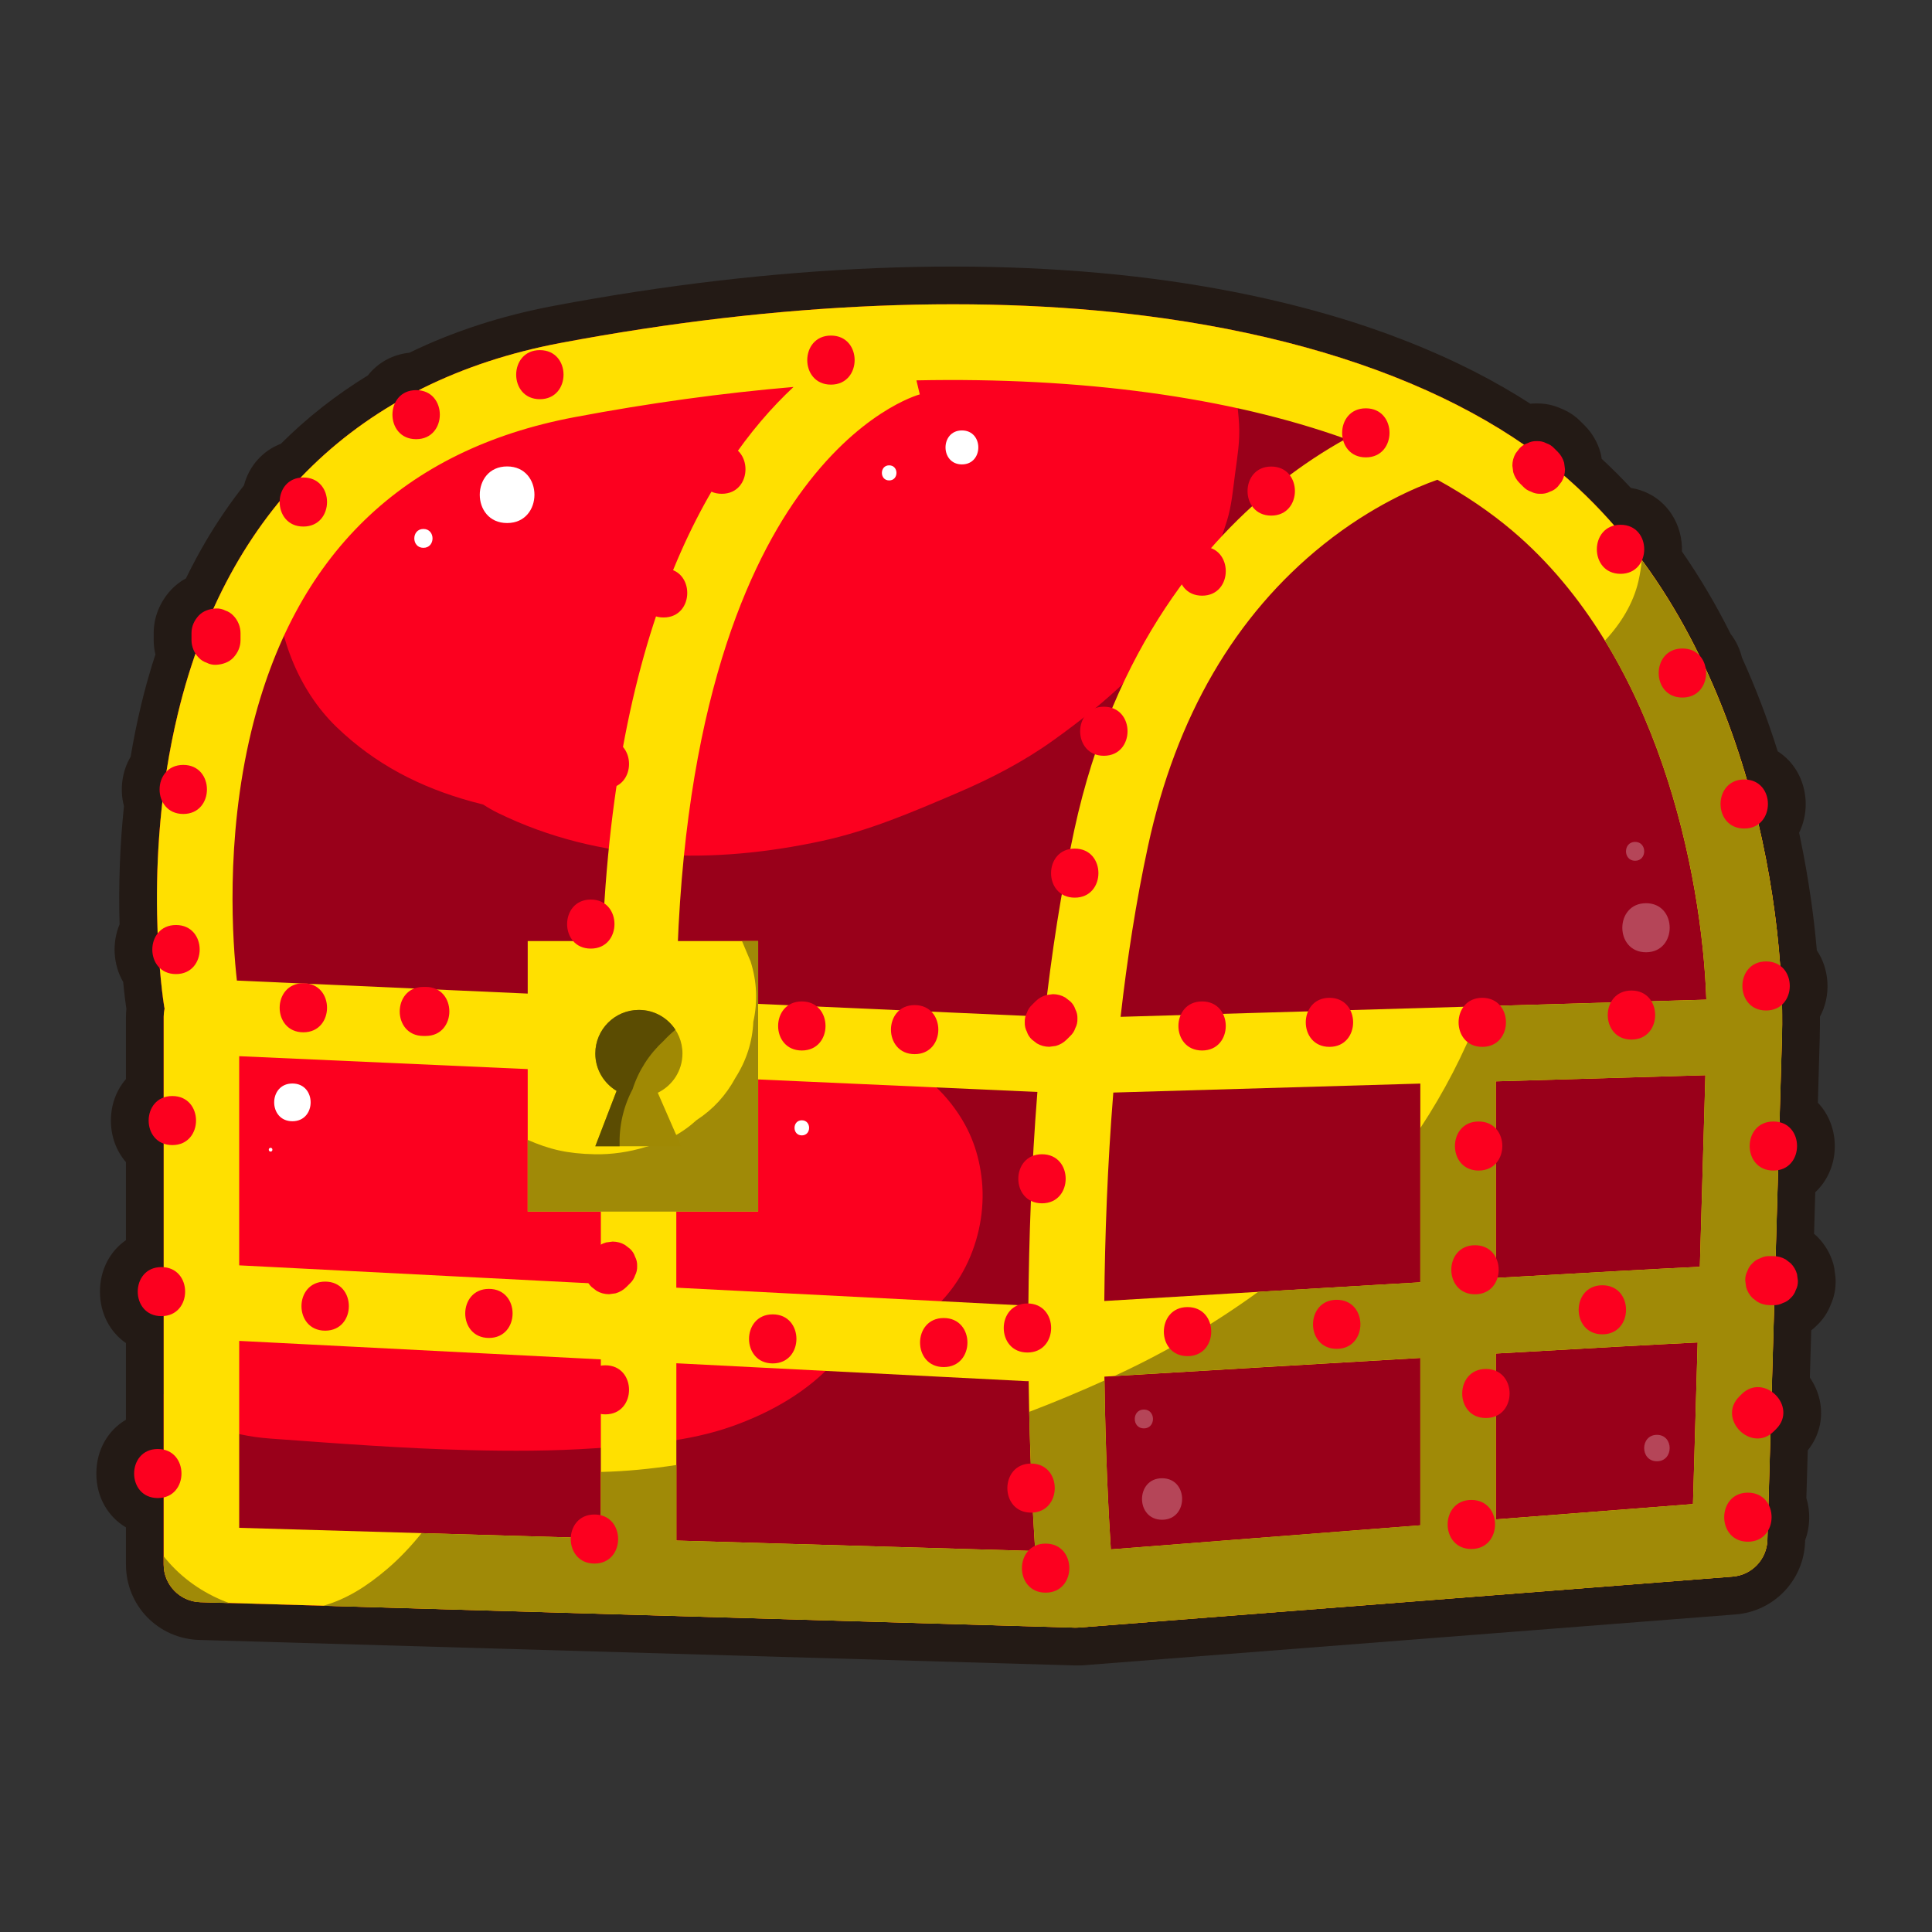 <?xml version="1.0" ?><svg xmlns="http://www.w3.org/2000/svg" xmlns:xlink="http://www.w3.org/1999/xlink" version="1.1" viewBox="0 0 512 512" style="enable-background:new 0 0 512 512;" xml:space="preserve"><rect x="0" y="0" width="512" height="512" fill="#333333" stroke="none"/><style type="text/css">
	.st0{fill:#231A15;}
	.st1{fill:#FFE000;}
	.st2{fill:#BCA100;}
	.st3{fill:#FC0000;}
	.st4{fill:#AA0000;}
	.st5{fill:#F94343;}
	.st6{fill:#FFFFFF;}
	.st7{fill:#A58E07;}
	.st8{opacity:0.44;}
	.st9{fill:#756204;}
	.st10{opacity:0.64;}
	.st11{opacity:0.38;}
	.st12{fill:#5D5004;}
	.st13{fill:#B7A100;}
	.st14{fill:#1D4DFC;}
	.st15{fill:#143CAF;}
	.st16{opacity:0.59;}
	.st17{opacity:0.52;}
	.st18{fill:#FF7F1F;}
	.st19{fill:#C4570C;}
	.st20{fill:#B29904;}
	.st21{fill:#87720A;}
	.st22{fill:#DDDDDD;}
	.st23{opacity:0.51;}
	.st24{fill:#878787;}
	.st25{fill:#727272;}
	.st26{opacity:0.33;}
	.st27{opacity:0.46;}
	.st28{fill:#25CBF2;}
	.st29{fill:#0A8FA5;}
	.st30{opacity:0.58;}
	.st31{fill:#04889E;}
	.st32{fill:#035A63;}
	.st33{opacity:0.65;}
	.st34{opacity:0.39;}
	.st35{fill:#AB0000;}
	.st36{fill:#1987A1;}
	.st37{fill:#3F1F0A;}
	.st38{fill:#4DEEFF;}
	.st39{fill:#21B9C1;}
	.st40{fill:#BBF9FF;}
	.st41{fill:#64ACAF;}
	.st42{fill:#089FB7;}
	.st43{opacity:0.47;}
	.st44{opacity:0.42;}
	.st45{fill:#DBF7FC;}
	.st46{fill:#B2E7ED;}
	.st47{fill:#0FA2BA;}
	.st48{opacity:0.54;}
	.st49{fill:#8E7716;}
	.st50{fill:#191401;}
	.st51{fill:#382E02;}
	.st52{fill:#605106;}
	.st53{fill:#AFACA0;}
	.st54{fill:#BC0404;}
	.st55{fill:#750000;}
	.st56{fill:#A08B0D;}
	.st57{fill:#5B4C05;}
	.st58{opacity:0.4;}
	.st59{opacity:0.5;}
	.st60{fill:#FF8383;}
	.st61{fill:#FFF0A6;}
	.st62{fill:#E2C227;}
	.st63{fill:#AA9205;}
	.st64{fill:#FFEA71;}
	.st65{opacity:0.22;}
	.st66{fill:#B19B00;}
	.st67{fill:#1989A4;}
	.st68{fill:#13A0B7;}
	.st69{fill:#C4A805;}
	.st70{fill:#FFF3A9;}
	.st71{fill:#846E03;}
	.st72{fill:#2D2502;}
	.st73{opacity:0.36;}
	.st74{fill:#4DD307;}
	.st75{fill:#328402;}
	.st76{fill:#97FF5A;}
	.st77{fill:#7A6500;}
	.st78{fill:#246001;}
	.st79{fill:#359100;}
	.st80{fill:#968022;}
	.st81{fill:#4F420B;}
	.st82{fill:#FFED83;}
	.st83{fill:#BAA335;}
	.st84{fill:#8D0991;}
	.st85{fill:#4B044F;}
	.st86{fill:#CE15CE;}
	.st87{fill:#897502;}
	.st88{fill:#493D01;}
	.st89{fill:#C9C9C9;}
	.st90{fill:#2D280E;}
	.st91{fill:#378C06;}
	.st92{fill:#183A03;}
	.st93{fill:#94FF55;}
	.st94{fill:#2E7F04;}
	.st95{fill:#63AB39;}
	.st96{fill:#AA5F04;}
	.st97{fill:#633502;}
	.st98{fill:#EF9014;}
	.st99{fill:#A05A07;}
	.st100{fill:#05616B;}
	.st101{fill:#033335;}
	.st102{fill:#0E94AA;}
	.st103{fill:#035D66;}
	.st104{opacity:0.27;}
	.st105{opacity:0.43;}
	.st106{fill:#FFF203;}
	.st107{fill:#FFA300;}
	.st108{fill:#2B3030;}
	.st109{opacity:0.28;}
	.st110{fill:#FCD17A;}
	.st111{fill:#AF853A;}
	.st112{opacity:0.31;}
	.st113{fill:#B641FF;}
	.st114{fill:#700FBC;}
	.st115{fill:#F2D0B1;}
	.st116{fill:#AF835F;}
	.st117{fill:#C17540;}
	.st118{fill:#F2BA94;}
	.st119{fill:#592909;}
	.st120{fill:#2B1204;}
	.st121{fill:#894818;}
	.st122{fill:#512609;}
	.st123{fill:#FF7F15;}
	.st124{fill:#A04A0A;}
	.st125{fill:#B7865E;}
	.st126{fill:#70350E;}
	.st127{fill:#3A1805;}
	.st128{fill:#C1521B;}
	.st129{fill:#FFC7AE;}
	.st130{fill:#FF717F;}
	.st131{fill:#6E2F0F;}
	.st132{fill:#AC8675;}
	.st133{opacity:0.25;}
	.st134{opacity:0.32;}
	.st135{fill:#FFFCC5;}
	.st136{fill:#D1CA78;}
	.st137{fill:#D37733;}
	.st138{fill:#A04F18;}
	.st139{fill:#0ABFBA;}
	.st140{fill:#057F79;}
	.st141{fill:#15F9F9;}
	.st142{fill:#09B2AD;}
	.st143{fill:#B2B2B2;}
	.st144{fill:#FFF755;}
	.st145{fill:#BCB121;}
	.st146{fill:#F90368;}
	.st147{opacity:0.49;}
	.st148{fill:#B50857;}
	.st149{fill:#FF76B4;}
	.st150{fill:#F23091;}
	.st151{fill:#FFF800;}
	.st152{fill:#C9BF05;}
	.st153{fill:#FF8500;}
	.st154{fill:#A35507;}
	.st155{fill:#AA6E50;}
	.st156{fill:#723C25;}
	.st157{fill:#EAD4B9;}
	.st158{fill:#AA8D6F;}
	.st159{fill:#B7A8A5;}
	.st160{fill:#84726F;}
	.st161{fill:#77645F;}
	.st162{fill:#51403C;}
	.st163{fill:#EABBA7;}
	.st164{fill:#BC7F69;}
	.st165{fill:#7C5039;}
	.st166{fill:#442619;}
	.st167{fill:#B7AE04;}
	.st168{fill:#BAB108;}
	.st169{fill:#7A7105;}
	.st170{fill:#352B23;}
	.st171{fill:#050403;}
	.st172{fill:#706255;}
	.st173{fill:#44382E;}
	.st174{fill:#634319;}
	.st175{fill:#35210A;}
	.st176{fill:#2D1C08;}
	.st177{fill:#0A0601;}
	.st178{fill:#9E7443;}
	.st179{fill:#704D2A;}
	.st180{fill:#D8A73A;}
	.st181{fill:#A0741C;}
	.st182{fill:#3F2F28;}
	.st183{fill:#211410;}
	.st184{fill:#FF326C;}
	.st185{fill:#BC0749;}
	.st186{fill:#68390E;}
	.st187{fill:#A5632D;}
	.st188{fill:#3D1E05;}
	.st189{fill:#331A06;}
	.st190{fill:#110801;}
	.st191{fill:#160A02;}
	.st192{fill:#663514;}
	.st193{opacity:0.29;}
	.st194{fill:#FC001F;}
	.st195{fill:#AF021F;}
	.st196{fill:#C48622;}
	.st197{fill:#8C5910;}
	.st198{fill:#846D64;}
	.st199{fill:#513B35;}
	.st200{fill:#5B4842;}
	.st201{fill:#332522;}
	.st202{fill:#47332C;}
	.st203{fill:#543E38;}
	.st204{fill:#1E1412;}
	.st205{fill:#604C43;}
	.st206{fill:#D3896C;}
	.st207{fill:#FF001F;}
	.st208{fill:#AF0824;}
	.st209{fill:#A37462;}
	.st210{fill:#5E3E34;}
	.st211{fill:#874A38;}
	.st212{fill:#4C2218;}
	.st213{fill:#5B2B20;}
	.st214{fill:#210C09;}
	.st215{fill:#99001A;}
	.st216{fill:#A08A07;}
	.st217{fill:#A08904;}
	.st218{fill:#5B4C02;}
	.st219{fill:#CECAB7;}
	.st220{fill:#727068;}
	.st221{fill:#42403A;}
	.st222{fill:#B2B0A6;}
	.st223{fill:#726F62;}
	.st224{fill:#6B4F45;}
	.st225{fill:#3A261F;}
	.st226{fill:#777468;}
	.st227{fill:#474436;}
	.st228{fill:#B78B7D;}
	.st229{fill:#845A4E;}
	.st230{fill:#3A372D;}
	.st231{fill:#43CFFF;}
	.st232{fill:#13A0BC;}
</style><g id="_x35_9"><g><path class="st0" d="M285.14,441.36c-0.21,0-0.41,0-0.61-0.01L52.8,434.6c-10.89-0.32-19.42-9.1-19.42-19.99v-9.84    c-4.78-2.81-7.85-8.03-7.85-14.26c0-6.24,3.07-11.46,7.85-14.27v-20.3c-4.22-2.92-6.89-7.84-6.89-13.64    c0-5.81,2.67-10.73,6.89-13.65v-20.67c-2.53-2.92-3.99-6.78-3.99-11c0-4.23,1.46-8.09,3.99-11.02v-16.52    c0-0.68,0.04-1.38,0.11-2.06c-0.19-1.3-0.52-3.74-0.85-7.15c-2.65-4.58-3.01-10.35-0.95-15.27c-0.3-10.53,0.09-21.04,1.16-31.31    c-1.17-4.44-0.52-9.23,1.77-13.11c0.79-4.72,1.73-9.35,2.8-13.8c0.43-1.77,0.88-3.54,1.35-5.26c0.14-0.5,0.29-1.01,0.43-1.51    l0.41-1.41c0.21-0.74,0.42-1.49,0.65-2.22c0.21-0.7,0.44-1.4,0.67-2.1l0.26-0.78c-0.3-1.25-0.46-2.52-0.46-3.78v-1.93    c0-4.14,1.61-8.17,4.54-11.36c1.16-1.26,2.51-2.31,4.02-3.12c0.01-0.03,0.03-0.06,0.04-0.09l0.32-0.66    c0.61-1.23,1.27-2.52,2.04-3.97l0.24-0.46c0.69-1.28,1.42-2.59,2.24-4l0.1-0.18c0.02-0.03,0.04-0.06,0.05-0.09    c0.76-1.31,1.59-2.66,2.45-4.03l0.12-0.19c0.78-1.23,1.65-2.55,2.56-3.88c0.02-0.04,0.05-0.07,0.07-0.11    c1.64-2.39,3.36-4.73,5.13-6.97c1.33-5.13,4.96-9.2,9.79-11.04c6.89-6.88,14.62-12.95,23.05-18.11c2.65-3.39,6.58-5.56,11-6.01    c11.59-5.64,24.41-9.81,38.13-12.4c58.92-11.13,115.4-13.41,163.35-6.6c4.16,0.59,8.43,1.28,12.7,2.06c0.02,0,0.05,0.01,0.07,0.01    c6.13,1.11,12.21,2.4,18.07,3.84l0.9,0.22c1.22,0.3,2.38,0.6,3.55,0.91l1.31,0.34c1.12,0.3,2.22,0.6,3.31,0.91l1.44,0.41    c1.07,0.31,2.13,0.61,3.17,0.93l1.71,0.52c0.96,0.29,1.92,0.59,2.86,0.89l0.93,0.31c1.82,0.59,3.72,1.24,5.63,1.92l0.53,0.19    c0.52,0.18,1.05,0.37,1.57,0.56c0.61,0.22,1.19,0.44,1.78,0.67l0.39,0.15c0.76,0.29,1.53,0.57,2.29,0.87    c0.59,0.23,1.16,0.46,1.73,0.68l0.29,0.12c0.81,0.33,1.6,0.65,2.39,0.97c0.64,0.26,1.27,0.53,1.89,0.8    c0.83,0.35,1.65,0.71,2.47,1.07l0.31,0.14c0.47,0.21,0.94,0.42,1.41,0.62c0.91,0.41,1.81,0.83,2.71,1.26l1.37,0.65    c1.37,0.66,2.71,1.32,4.02,1.99c0.04,0.02,0.07,0.04,0.11,0.06v0c5.16,2.64,10.07,5.47,14.67,8.44c0.57-0.06,1.15-0.08,1.72-0.07    c2.28-0.02,4.38,0.42,6.4,1.34c2.04,0.79,3.84,2,5.37,3.59l0.87,0.86c2.05,2.06,3.46,4.49,4.23,7.24    c0.13,0.45,0.22,0.91,0.28,1.37l0.04,0.27c2.65,2.45,5.24,5.03,7.74,7.72c4.48,0.71,8.33,3.17,10.82,6.99    c1.9,2.92,2.82,6.39,2.71,9.85c4.71,6.78,9.05,14.12,12.92,21.87c1.41,1.82,2.43,3.96,2.99,6.26c3.58,7.87,6.76,16.2,9.47,24.83    c3.24,2.06,5.65,5.28,6.77,9.27c1.18,4.21,0.72,8.61-1.1,12.3c0.1,0.48,0.21,0.96,0.3,1.43l0.12,0.59    c1.06,5.14,1.97,10.38,2.71,15.56l0.19,1.35c0.13,0.94,0.25,1.87,0.37,2.8c0.07,0.57,0.14,1.14,0.21,1.71    c0.1,0.85,0.2,1.71,0.29,2.56c0.06,0.54,0.11,1.09,0.17,1.64l0.07,0.75c0.06,0.61,0.12,1.22,0.18,1.82    c0.03,0.32,0.06,0.64,0.08,0.95c1.65,2.45,2.63,5.37,2.81,8.48c0.19,3.25-0.52,6.4-1.98,9.11c0,0.41,0,0.81,0,1.21l0,1.17    c-0.01,1.17-0.03,2.32-0.06,3.44l-0.49,16.97c2.93,3.09,4.61,7.36,4.48,12.03c-0.13,4.65-2.06,8.8-5.17,11.71l-0.32,11.02    c0.32,0.25,0.62,0.52,0.91,0.81c2.02,2.03,3.43,4.46,4.21,7.21c0.13,0.45,0.22,0.91,0.28,1.38l0.23,1.73    c0.04,0.31,0.07,0.63,0.08,0.95c0.09,2.38-0.36,4.65-1.33,6.78c-0.77,1.99-1.95,3.76-3.5,5.27c-0.51,0.53-1.06,1.01-1.63,1.45    l-0.36,12.52c1.63,2.37,2.66,5.11,2.91,7.94c0.37,4.12-0.86,8.08-3.47,11.34l-0.37,12.63c1.12,3.64,1,7.63-0.32,11.19l-0.01,0.3    c-0.3,10.24-8.22,18.56-18.44,19.36l-173.25,13.5C286.18,441.34,285.66,441.36,285.14,441.36z M51.13,390.5    c1.45,1.77,2.26,4,2.26,6.33v17.78l231.75,6.75l173.25-13.5l0.07-2.35c0.04-1.22,0.29-2.42,0.76-3.54    c-0.4-1.14-0.59-2.36-0.55-3.57l0.54-18.62c0.06-2.03,0.73-3.97,1.9-5.58c-1.07-1.67-1.63-3.64-1.57-5.68l0.66-22.92    c0.07-2.47,1.03-4.71,2.57-6.41c-1.44-1.79-2.27-4.08-2.2-6.55l0.66-22.83c0.07-2.39,0.98-4.58,2.46-6.28    c-1.38-1.78-2.16-4.03-2.09-6.42l0.65-22.48c0.03-0.98,0.04-1.99,0.05-3.02l0-1.05c0-0.7,0-1.42-0.01-2.16    c0-0.43-0.01-0.87-0.02-1.3l-0.01-0.6c-0.05-1.77,0.38-3.49,1.2-5.02c-0.96-1.42-1.54-3.09-1.67-4.84    c-0.03-0.39-0.06-0.78-0.09-1.17l-0.08-1c-0.05-0.6-0.1-1.21-0.15-1.82c-0.05-0.54-0.1-1.08-0.16-1.62l-0.07-0.74    c-0.05-0.5-0.1-0.99-0.16-1.49c-0.08-0.79-0.18-1.58-0.27-2.36c-0.06-0.52-0.12-1.04-0.19-1.56c-0.11-0.85-0.22-1.71-0.34-2.58    l-0.18-1.24c-0.68-4.78-1.52-9.6-2.5-14.35l-0.1-0.52c-0.25-1.21-0.52-2.41-0.79-3.61l-0.43-1.89c-0.5-2.11-0.28-4.26,0.52-6.18    c-1.64-1.27-2.88-3.04-3.48-5.12c-2.84-9.77-6.32-19.13-10.34-27.84c-0.28-0.61-0.5-1.24-0.65-1.89    c-0.41-0.53-0.77-1.11-1.07-1.72c-4.17-8.49-8.94-16.41-14.18-23.52c-1.2-1.62-1.85-3.54-1.94-5.49c-1.88-0.51-3.6-1.56-4.93-3.08    c-3.86-4.42-7.97-8.52-12.23-12.19c-1.78-1.53-2.92-3.61-3.32-5.83c-2.26,0.18-4.55-0.41-6.48-1.75    c-5.04-3.49-10.57-6.78-16.45-9.78c-0.03-0.02-0.07-0.04-0.11-0.06c-1.16-0.59-2.33-1.17-3.52-1.74l-1.24-0.58    c-0.81-0.38-1.62-0.76-2.44-1.13c-0.41-0.18-0.82-0.36-1.23-0.54l-0.31-0.14c-0.74-0.32-1.48-0.65-2.23-0.97    c-0.57-0.24-1.14-0.48-1.72-0.72c-0.71-0.29-1.43-0.59-2.16-0.88l-0.27-0.11c-0.52-0.21-1.03-0.41-1.56-0.62    c-0.68-0.27-1.39-0.53-2.09-0.79l-0.41-0.15c-0.52-0.2-1.05-0.4-1.58-0.59c-0.44-0.16-0.89-0.32-1.34-0.48l-0.56-0.2    c-1.76-0.62-3.5-1.21-5.17-1.76l-0.85-0.28c-0.88-0.28-1.75-0.55-2.63-0.82l-1.6-0.49c-0.96-0.29-1.93-0.57-2.9-0.85l-1.34-0.38    c-1.02-0.29-2.04-0.56-3.05-0.84l-1.22-0.32c-1.08-0.28-2.17-0.56-3.28-0.84l-0.86-0.21c-5.45-1.33-11.11-2.54-16.83-3.58    c-0.02,0-0.04-0.01-0.06-0.01c-4.04-0.73-8.08-1.39-12-1.95c-45.8-6.51-100.03-4.28-156.82,6.45    c-12.68,2.39-24.41,6.3-34.85,11.61c-1.02,0.52-2.11,0.85-3.23,1c-0.73,0.86-1.6,1.59-2.58,2.17    c-8.47,4.96-16.14,11.01-22.79,17.97c-0.92,0.96-2.02,1.73-3.22,2.25c-0.38,1.27-1.01,2.45-1.86,3.49    c-1.98,2.41-3.92,4.97-5.74,7.63c-0.01,0.01-0.01,0.02-0.02,0.03c-0.83,1.21-1.58,2.36-2.29,3.46l-0.08,0.13    c-0.72,1.14-1.41,2.27-2.05,3.37l-0.12,0.22c-0.75,1.3-1.38,2.42-1.97,3.51l-0.18,0.35c-0.62,1.16-1.21,2.29-1.77,3.44l-0.29,0.6    c-0.53,1.08-1.06,2.19-1.57,3.32c-0.92,2.03-2.51,3.73-4.44,4.8c0.69,2.08,0.69,4.35-0.05,6.46l-0.23,0.65    c-0.07,0.19-0.14,0.39-0.21,0.58c-0.12,0.36-0.24,0.73-0.36,1.1l-0.52,1.6c-0.19,0.57-0.37,1.14-0.55,1.71    c-0.19,0.62-0.36,1.23-0.54,1.84l-0.46,1.59c-0.11,0.37-0.22,0.75-0.32,1.13c-0.42,1.54-0.83,3.11-1.21,4.69    c-1.12,4.66-2.09,9.56-2.87,14.56c-0.2,1.31-0.67,2.57-1.35,3.69c0.37,1.27,0.48,2.6,0.33,3.92c-1.25,10.89-1.66,22.11-1.2,33.34    c0.06,1.54-0.23,3.07-0.85,4.46c0.78,1.3,1.26,2.78,1.39,4.32c0.43,5.14,0.92,8.44,1.04,9.24l0.05,0.22    c0.3,1.4,0.3,2.86-0.02,4.26l-0.01,21.32c0,2.28-0.77,4.45-2.11,6.18c1.33,1.72,2.11,3.86,2.11,6.14v32.73    c0,2.39-0.86,4.69-2.39,6.49c1.52,1.79,2.39,4.08,2.39,6.45v35.42C53.39,386.5,52.58,388.73,51.13,390.5z M46.75,300.26    C46.75,300.26,46.74,300.27,46.75,300.26C46.74,300.27,46.75,300.26,46.75,300.26z M46.73,293.66    C46.73,293.66,46.74,293.66,46.73,293.66C46.74,293.66,46.73,293.66,46.73,293.66z M53.38,265.14    C53.39,265.14,53.39,265.14,53.38,265.14C53.39,265.14,53.39,265.14,53.38,265.14z M53.32,264.8l0,0.01    C53.32,264.8,53.32,264.8,53.32,264.8z M49.2,249.27C49.2,249.27,49.2,249.27,49.2,249.27C49.2,249.27,49.2,249.27,49.2,249.27z     M51.27,211.47C51.26,211.47,51.26,211.47,51.27,211.47C51.26,211.47,51.26,211.47,51.27,211.47z M460.07,210.37    C460.06,210.37,460.06,210.37,460.07,210.37C460.06,210.37,460.06,210.37,460.07,210.37z M443.2,180.65    C443.2,180.66,443.21,180.66,443.2,180.65C443.21,180.66,443.2,180.66,443.2,180.65z M408.8,126.56    C408.8,126.56,408.8,126.56,408.8,126.56C408.8,126.56,408.8,126.56,408.8,126.56z"/></g><g><g><g><path class="st194" d="M413.75,125.41c-7.9-6.7-17.1-12.71-27.47-18.01c-0.02-0.01-0.04-0.02-0.05-0.03      c-21.35-10.9-47.62-18.72-77.64-22.99c-46.87-6.66-102.23-4.4-160.09,6.52c-53.22,10.05-88.26,44-101.35,98.18      c-9.61,39.77-3.89,76.13-3.64,77.66c0.03,0.18,0.08,0.36,0.11,0.53c-0.16,0.71-0.24,1.43-0.24,2.16v145.16      c0,5.41,4.3,9.84,9.71,10l231.75,6.75c0.09,0,0.18,0,0.27,0c0,0,0,0,0,0c0,0,0,0,0,0c0,0,0.01,0,0.01,0      c0.26,0,0.52-0.01,0.78-0.03l173.25-13.5c5.09-0.4,9.07-4.57,9.22-9.68l1.81-62.45c0,0,0,0,0-0.01c0,0,0,0,0,0l2.05-70.76      C473.29,238.7,462.15,166.44,413.75,125.41z"/></g><g><path class="st215" d="M413.75,125.41c-7.9-6.7-17.1-12.71-27.47-18.01c-0.02-0.01-0.04-0.02-0.05-0.03      c-18.36-9.37-40.37-16.46-65.26-20.98c4.6,7.83,6.88,16.77,7.4,26.07c0.25,4.44-0.45,8.54-1.05,12.99      c-0.57,4.26-0.92,8.6-2.21,12.72c-2.38,7.59-5.63,15.61-10.11,22.35c-10.01,15.04-21.23,25.18-35.82,35.64      c-7.91,5.68-16.57,10.16-25.51,13.98c-11.71,5.01-23.35,10.02-35.84,12.72c-28.95,6.26-58.77,5.77-85.78-7.37      c-1.41-0.69-2.72-1.45-3.99-2.27c-1.04-0.26-2.08-0.53-3.11-0.82c-13.61-3.75-25.48-9.85-35.68-19.65      c-10.47-10.06-16.16-25.21-16.01-39.55c0.11-10.59,3.29-20.27,8.62-28.87c-16.58,16.42-28.31,38.14-34.74,64.75      c-9.61,39.77-3.89,76.13-3.64,77.66c0.03,0.18,0.08,0.36,0.11,0.53c-0.16,0.71-0.24,1.43-0.24,2.16v21.32      c1.22-1.71,2.54-3.29,3.94-4.68c7.74-7.74,17.57-10.96,28.24-11.7c24.74-1.7,49.54-1.12,74.31-0.95      c12.7,0.09,25.39-0.16,38.09-0.35c14.52-0.21,29.88-0.37,43.5,5.29c8.71,3.62,14.99,6.87,20.75,14.31      c4.43,5.74,6.9,11.71,7.86,18.89c2.04,15.18-5.04,32.24-19.07,39.79c-6.4,3.45-12.95,6.52-19.61,9.26      c-7.11,8.03-16.89,13.66-27.42,17.39c-11.44,4.05-24.21,4.97-36.22,5.8c-11.12,0.77-22.29,0.77-33.43,0.5      c-17.58-0.43-35.09-1.79-52.63-3.06c-11.04-0.8-20.12-4.24-28.24-11.7c-0.03-0.03-0.05-0.05-0.08-0.08v45.12      c0,5.41,4.3,9.84,9.71,10l231.75,6.75c0.09,0,0.18,0,0.27,0c0,0,0,0,0,0c0,0,0,0,0,0c0,0,0.01,0,0.01,0      c0.26,0,0.52-0.01,0.78-0.03l173.25-13.5c5.09-0.4,9.07-4.57,9.22-9.68l1.81-62.45c0,0,0,0,0-0.01c0,0,0,0,0,0l2.05-70.76      C473.29,238.7,462.15,166.44,413.75,125.41z"/></g></g><g><g><path class="st1" d="M413.75,125.41c-7.9-6.7-17.1-12.71-27.47-18.01c-0.02-0.01-0.04-0.02-0.05-0.03      c-21.35-10.9-47.62-18.72-77.64-22.99c-46.87-6.66-102.23-4.4-160.09,6.52c-53.22,10.05-88.26,44-101.35,98.18      c-9.61,39.77-3.89,76.13-3.64,77.66c0.03,0.18,0.08,0.36,0.11,0.53c-0.16,0.71-0.24,1.43-0.24,2.16v145.16      c0,5.41,4.3,9.84,9.71,10l231.75,6.75c0.09,0,0.18,0,0.27,0c0,0,0,0,0,0c0,0,0,0,0,0c0,0,0.01,0,0.01,0      c0.26,0,0.52-0.01,0.78-0.03l173.25-13.5c5.09-0.4,9.07-4.57,9.22-9.68l1.81-62.45c0,0,0,0,0-0.01c0,0,0,0,0,0l2.05-70.76      C473.29,238.7,462.15,166.44,413.75,125.41z M294.38,410.61c-0.62-9.67-1.46-25.85-1.7-45.79c26.85-1.61,56.73-3.38,83.72-4.95      v44.36L294.38,410.61z M179.23,285.09l95.69,4.29c-1.58,19.88-2.25,39.17-2.39,56.61c-0.1,0.01-0.22,0.01-0.3,0.02l-93-4.76      V285.09z M159.23,340.23l-95.84-4.9V279.9l95.84,4.29V340.23z M271.77,366.01c0.17,0.01,0.34,0.01,0.51,0.01      c0.11,0,0.21-0.01,0.32-0.01c0.27,19.34,1.09,35.13,1.74,45.03l-95.1-2.77v-46.99L271.77,366.01z M365.39,340.47      c-27.24,1.59-54.66,3.23-72.74,4.31c0.16-17.11,0.83-35.95,2.39-55.24l81.36-2.38v52.67      C372.83,340.03,369.17,340.25,365.39,340.47z M396.4,286.57l55.55-1.63l-1.47,50.77c-4.9,0.23-11.77,0.59-20.49,1.07      c-9.14,0.5-20.39,1.13-33.59,1.89V286.57z M452.2,264.92l-155.23,4.55c1.73-15.28,4.09-30.57,7.26-45.23      c7.41-34.3,23.08-61.21,46.57-80c12.8-10.23,24.59-15.16,30.13-17.1c7.38,4.06,14.03,8.57,19.88,13.53      C439.53,173.48,451.04,231.68,452.2,264.92z M356.63,116.31c-5.35,2.97-11.28,6.77-17.41,11.59      c-19.03,14.95-43.95,43.08-54.54,92.12c-3.48,16.12-6.03,32.83-7.87,49.42l-97.56-4.37c0.6-73.36,17.68-113.04,32.26-133.56      c15.95-22.45,31.7-26.85,32.36-27.03l-0.12,0.03l-0.89-3.71C286.63,99.91,325.68,105.22,356.63,116.31z M66.6,193.78      c11.26-46.62,40.07-74.62,85.62-83.22c19.85-3.75,39.29-6.41,58.07-8.01c-22.53,20.98-50.12,66.16-51.02,161.63l-96.49-4.32      C61.69,250.18,59.6,222.76,66.6,193.78z M63.39,355.35l95.84,4.9v47.43l-95.84-2.79V355.35z M396.4,402.66V358.7      c23.04-1.32,42.39-2.4,53.5-2.94l-1.24,42.83L396.4,402.66z"/></g><g><path class="st216" d="M435.1,148.45c-0.18,1.84-0.47,3.67-0.88,5.49c-1.36,5.96-4.7,11.37-8.9,15.83      c19.38,31.68,26.02,70.36,26.88,95.15l-59.39,1.74c-0.25,0.69-0.5,1.39-0.77,2.08c-4.18,10.66-9.4,20.77-15.64,30.2v40.88      c-3.57,0.21-7.23,0.42-11.01,0.64c-10.82,0.63-21.66,1.27-31.94,1.88c-11.66,8.46-24.14,15.81-37.18,21.87      c-0.32,0.15-0.64,0.29-0.96,0.44c26.17-1.57,54.98-3.28,81.1-4.8v44.36l-82.02,6.39c-0.61-9.5-1.43-25.3-1.69-44.76      c-6.58,2.97-13.22,5.75-19.94,8.31c0.35,15.63,1.03,28.42,1.59,36.89l-95.1-2.77v-20.03c-6.66,1.02-13.36,1.69-20,1.84v17.6      l-47.53-1.38c-2.81,3.48-5.85,6.72-9.18,9.55c-5.46,4.63-10.62,7.88-16.86,9.7l199.18,5.8c0.09,0,0.18,0,0.27,0c0,0,0,0,0,0      c0,0,0,0,0,0c0,0,0.01,0,0.01,0c0.26,0,0.52-0.01,0.78-0.03l173.25-13.5c5.09-0.4,9.07-4.57,9.22-9.68l1.81-62.45      c0,0,0,0,0-0.01c0,0,0,0,0,0l2.05-70.76C473.11,244.79,465.53,189.74,435.1,148.45z M448.65,398.59l-52.26,4.07V358.7      c23.04-1.32,42.39-2.4,53.5-2.94L448.65,398.59z M450.47,335.71c-4.9,0.23-11.77,0.59-20.49,1.07      c-9.14,0.5-20.39,1.13-33.59,1.89v-52.1l55.55-1.63L450.47,335.71z M60.76,424.83l-7.67-0.22c-5.41-0.16-9.71-4.59-9.71-10      v-2.17c3.93,4.94,9.1,8.96,15.51,11.66C59.52,424.37,60.14,424.6,60.76,424.83z"/></g></g><g><g><rect x="139.85" y="249.39" class="st1" width="61.07" height="71.68"/></g><g><path class="st216" d="M196.63,249.39c0.77,1.82,1.53,3.64,2.3,5.45c1.66,5.31,1.9,10.62,0.71,15.93      c-0.24,5.32-1.82,10.26-4.74,14.85c-2.51,4.65-5.94,8.39-10.29,11.21c-3.86,3.53-8.38,5.91-13.58,7.15      c-4.28,1.32-8.95,2-13.4,1.91c-7.38-0.15-12.05-1.31-17.79-3.81v19h61.07v-71.68H196.63z"/></g></g><g><g><path class="st217" d="M180.86,279.19c0-6.38-5.17-11.55-11.55-11.55s-11.55,5.17-11.55,11.55c0,4.22,2.27,7.89,5.64,9.91      l-5.64,14.67h22.75l-6.19-14.18C178.19,287.72,180.86,283.77,180.86,279.19z"/></g><g><path class="st218" d="M164.2,303.77c-0.16-5.4,0.98-10.44,3.44-15.12c1.61-4.95,4.36-9.24,8.26-12.85      c0.98-1.05,2.01-2.02,3.09-2.91c-2.06-3.16-5.62-5.25-9.67-5.25c-6.38,0-11.55,5.17-11.55,11.55c0,4.22,2.27,7.89,5.64,9.91      l-5.64,14.67H164.2z"/></g></g><g><path class="st194" d="M220.21,101.93c-8.38,0-8.36-13,0-13C228.59,88.93,228.57,101.93,220.21,101.93z M191.28,117.86     c-8.36,0-8.38,13,0,13C199.65,130.86,199.66,117.86,191.28,117.86z M175.85,150.64c-8.36,0-8.38,13,0,13     C184.22,163.64,184.23,150.64,175.85,150.64z M160.42,195.96c-8.36,0-8.38,13,0,13C168.79,208.96,168.8,195.96,160.42,195.96z      M156.57,238.39c-8.36,0-8.38,13,0,13C164.93,251.39,164.94,238.39,156.57,238.39z M361.96,108.21c-8.36,0-8.38,13,0,13     C370.32,121.21,370.34,108.21,361.96,108.21z M336.89,123.64c-8.36,0-8.38,13,0,13C345.25,136.64,345.27,123.64,336.89,123.64z      M318.57,144.86c-8.36,0-8.38,13,0,13C326.93,157.86,326.94,144.86,318.57,144.86z M292.53,187.29c-8.36,0-8.38,13,0,13     C300.9,200.29,300.91,187.29,292.53,187.29z M284.82,224.89c-8.36,0-8.38,13,0,13C293.18,237.89,293.19,224.89,284.82,224.89z      M284.97,267.46c-0.26-0.81-0.71-1.5-1.34-2.09c-0.44-0.34-0.88-0.68-1.32-1.02c-1.01-0.59-2.11-0.88-3.28-0.89     c-0.58,0.08-1.15,0.15-1.73,0.23c-1.1,0.31-2.06,0.87-2.87,1.67l-0.96,0.96c-0.63,0.59-1.08,1.29-1.34,2.09     c-0.41,0.77-0.59,1.61-0.56,2.5c-0.03,0.9,0.15,1.73,0.56,2.5c0.26,0.81,0.71,1.5,1.34,2.09c0.44,0.34,0.88,0.68,1.32,1.02     c1.01,0.59,2.11,0.88,3.28,0.89c0.58-0.08,1.15-0.15,1.73-0.23c1.1-0.31,2.06-0.87,2.87-1.67c0.32-0.32,0.64-0.64,0.96-0.96     c0.63-0.59,1.08-1.29,1.34-2.09c0.41-0.77,0.59-1.61,0.56-2.5C285.56,269.07,285.38,268.23,284.97,267.46z M276.14,305.89     c-8.36,0-8.38,13,0,13C284.5,318.89,284.52,305.89,276.14,305.89z M272.28,345.43c-8.36,0-8.38,13,0,13     C280.65,358.43,280.66,345.43,272.28,345.43z M273.24,387.86c-8.36,0-8.38,13,0,13C281.61,400.86,281.62,387.86,273.24,387.86z      M277.1,409.07c-8.36,0-8.38,13,0,13C285.47,422.07,285.48,409.07,277.1,409.07z M143.07,92.79c-8.36,0-8.38,13,0,13     C151.43,105.79,151.44,92.79,143.07,92.79z M110.28,103.39c-8.36,0-8.38,13,0,13C118.65,116.39,118.66,103.39,110.28,103.39z      M80.39,126.54c-8.36,0-8.38,13,0,13C88.75,139.54,88.77,126.54,80.39,126.54z M61.84,163.15c-0.59-0.63-1.29-1.08-2.09-1.34     c-0.77-0.41-1.61-0.59-2.5-0.56c-1.68,0.08-3.42,0.63-4.6,1.9c-1.17,1.27-1.9,2.83-1.9,4.6v1.93c0,1.67,0.73,3.42,1.9,4.6     c0.59,0.63,1.29,1.08,2.09,1.34c0.77,0.41,1.61,0.59,2.5,0.56c1.68-0.08,3.42-0.63,4.6-1.9c1.17-1.27,1.9-2.84,1.9-4.6v-1.93     C63.74,166.08,63.02,164.33,61.84,163.15z M48.57,202.71c-8.36,0-8.38,13,0,13C56.93,215.71,56.94,202.71,48.57,202.71z      M46.64,245.14c-8.36,0-8.38,13,0,13C55,258.14,55.02,245.14,46.64,245.14z M45.67,290.46c-8.36,0-8.38,13,0,13     C54.04,303.46,54.05,290.46,45.67,290.46z M42.78,335.79c-8.36,0-8.38,13,0,13C51.15,348.79,51.16,335.79,42.78,335.79z      M41.82,384c-8.36,0-8.38,13,0,13C50.18,397,50.19,384,41.82,384z M414.51,122.63c-0.31-1.1-0.87-2.06-1.67-2.87l-0.96-0.96     c-0.59-0.63-1.29-1.08-2.09-1.34c-0.77-0.41-1.61-0.59-2.5-0.56c-0.9-0.03-1.73,0.15-2.5,0.56c-0.81,0.26-1.5,0.71-2.09,1.34     c-0.34,0.44-0.68,0.88-1.02,1.32c-0.59,1.01-0.88,2.11-0.89,3.28c0.08,0.58,0.15,1.15,0.23,1.73c0.31,1.1,0.87,2.06,1.67,2.87     l0.96,0.96c0.59,0.63,1.29,1.08,2.09,1.34c0.77,0.41,1.61,0.59,2.5,0.56c0.89,0.03,1.73-0.15,2.5-0.56     c0.81-0.26,1.5-0.71,2.09-1.34c0.34-0.44,0.68-0.88,1.02-1.32c0.59-1.01,0.88-2.11,0.89-3.28L414.51,122.63z M429.46,139.07     c-8.36,0-8.38,13,0,13C437.82,152.07,437.84,139.07,429.46,139.07z M445.85,171.86c-8.36,0-8.38,13,0,13     C454.22,184.86,454.23,171.86,445.85,171.86z M462.24,206.57c-8.36,0-8.38,13,0,13C470.61,219.57,470.62,206.57,462.24,206.57z      M468.03,254.79c-8.36,0-8.38,13,0,13C476.4,267.79,476.41,254.79,468.03,254.79z M469.96,297.21c-8.36,0-8.38,13,0,13     C478.32,310.21,478.34,297.21,469.96,297.21z M476.23,337.66c-0.31-1.1-0.87-2.06-1.67-2.87c-0.44-0.34-0.88-0.68-1.32-1.02     c-1.01-0.59-2.11-0.88-3.28-0.89h-0.96c-0.89-0.03-1.73,0.15-2.5,0.56c-0.81,0.26-1.5,0.71-2.09,1.34     c-0.63,0.59-1.08,1.29-1.34,2.09c-0.41,0.77-0.59,1.61-0.56,2.5l0.23,1.73c0.31,1.1,0.87,2.06,1.67,2.87     c0.44,0.34,0.88,0.68,1.32,1.02c1.01,0.59,2.11,0.88,3.28,0.89h0.96c0.9,0.03,1.73-0.15,2.5-0.56c0.81-0.26,1.5-0.71,2.09-1.34     c0.63-0.59,1.08-1.29,1.34-2.09c0.41-0.77,0.59-1.61,0.56-2.5L476.23,337.66z M461.51,369.51l-0.6,0.6     c-5.92,5.92,3.27,15.12,9.19,9.19l0.6-0.6C476.62,372.78,467.43,363.59,461.51,369.51z M463.21,395.57c-8.36,0-8.38,13,0,13     C471.57,408.57,471.59,395.57,463.21,395.57z M318.57,265.39c-8.36,0-8.38,13,0,13C326.93,278.39,326.94,265.39,318.57,265.39z      M352.32,264.43c-8.36,0-8.38,13,0,13C360.68,277.43,360.69,264.43,352.32,264.43z M392.82,264.43c-8.36,0-8.38,13,0,13     C401.18,277.43,401.19,264.43,392.82,264.43z M432.35,262.5c-8.36,0-8.38,13,0,13C440.72,275.5,440.73,262.5,432.35,262.5z      M391.85,297.21c-8.36,0-8.38,13,0,13C400.22,310.21,400.23,297.21,391.85,297.21z M390.89,330c-8.36,0-8.38,13,0,13     C399.25,343,399.27,330,390.89,330z M393.78,362.79c-8.36,0-8.38,13,0,13C402.15,375.79,402.16,362.79,393.78,362.79z      M389.92,397.5c-8.36,0-8.38,13,0,13C398.29,410.5,398.3,397.5,389.92,397.5z M168.29,333.03c-0.26-0.81-0.71-1.5-1.34-2.09     c-0.44-0.34-0.88-0.68-1.32-1.02c-1.01-0.59-2.11-0.88-3.28-0.89l-1.73,0.23c-1.1,0.31-2.06,0.87-2.87,1.67     c-0.32,0.32-0.64,0.64-0.96,0.96c-0.63,0.59-1.08,1.29-1.34,2.09c-0.41,0.77-0.59,1.61-0.56,2.5c-0.03,0.89,0.15,1.73,0.56,2.5     c0.26,0.81,0.71,1.5,1.34,2.09c0.44,0.34,0.88,0.68,1.32,1.02c1.01,0.59,2.11,0.88,3.28,0.89l1.73-0.23     c1.1-0.31,2.06-0.87,2.87-1.67c0.32-0.32,0.64-0.64,0.96-0.96c0.63-0.59,1.08-1.29,1.34-2.09c0.41-0.77,0.59-1.61,0.56-2.5     C168.89,334.64,168.7,333.81,168.29,333.03z M160.42,361.82c-8.36,0-8.38,13,0,13C168.79,374.82,168.8,361.82,160.42,361.82z      M157.53,401.36c-8.36,0-8.38,13,0,13C165.9,414.36,165.91,401.36,157.53,401.36z M80.39,260.57c-8.36,0-8.38,13,0,13     C88.75,273.57,88.77,260.57,80.39,260.57z M112.81,261.54h-0.6c-8.36,0-8.38,13,0,13h0.6     C121.17,274.54,121.18,261.54,112.81,261.54z M242.39,266.36c-8.36,0-8.38,13,0,13C250.75,279.36,250.77,266.36,242.39,266.36z      M212.49,265.39c-8.36,0-8.38,13,0,13C220.86,278.39,220.87,265.39,212.49,265.39z M86.17,339.64c-8.36,0-8.38,13,0,13     C94.54,352.64,94.55,339.64,86.17,339.64z M129.57,341.57c-8.36,0-8.38,13,0,13C137.93,354.57,137.94,341.57,129.57,341.57z      M204.78,348.32c-8.36,0-8.38,13,0,13C213.15,361.32,213.16,348.32,204.78,348.32z M250.1,349.29c-8.36,0-8.38,13,0,13     C258.47,362.29,258.48,349.29,250.1,349.29z M314.71,346.39c-8.36,0-8.38,13,0,13C323.07,359.39,323.09,346.39,314.71,346.39z      M354.24,344.46c-8.36,0-8.38,13,0,13C362.61,357.46,362.62,344.46,354.24,344.46z M424.64,340.61c-8.36,0-8.38,13,0,13     C433,353.61,433.02,340.61,424.64,340.61z"/></g><g><g><path class="st6" d="M134.39,138.61c-9.67,0-9.65-15,0-15C144.06,123.61,144.04,138.61,134.39,138.61z M112.21,140.18      c-3.22,0-3.22,5,0,5C115.43,145.18,115.43,140.18,112.21,140.18z M254.92,114.07c-5.79,0-5.8,9,0,9      C260.71,123.07,260.72,114.07,254.92,114.07z M235.64,123.32c-2.57,0-2.58,4,0,4C238.21,127.32,238.22,123.32,235.64,123.32z       M77.49,287.14c-6.43,0-6.45,10,0,10C83.93,297.14,83.94,287.14,77.49,287.14z M71.71,304.18c-0.64,0-0.64,1,0,1      C72.35,305.18,72.35,304.18,71.71,304.18z M212.49,296.89c-2.57,0-2.58,4,0,4C215.07,300.89,215.07,296.89,212.49,296.89z"/></g><g class="st104"><path class="st6" d="M436.21,252.36c-8.38,0-8.36-13,0-13C444.59,239.36,444.57,252.36,436.21,252.36z M433.32,223.11      c-3.22,0-3.22,5,0,5C436.53,228.11,436.54,223.11,433.32,223.11z M439.1,380.25c-4.5,0-4.51,7,0,7      C443.61,387.25,443.61,380.25,439.1,380.25z M307.96,391.75c-7.08,0-7.09,11,0,11C315.04,402.75,315.05,391.75,307.96,391.75z       M303.14,373.54c-3.22,0-3.22,5,0,5C306.35,378.54,306.36,373.54,303.14,373.54z"/></g></g></g></g></svg>